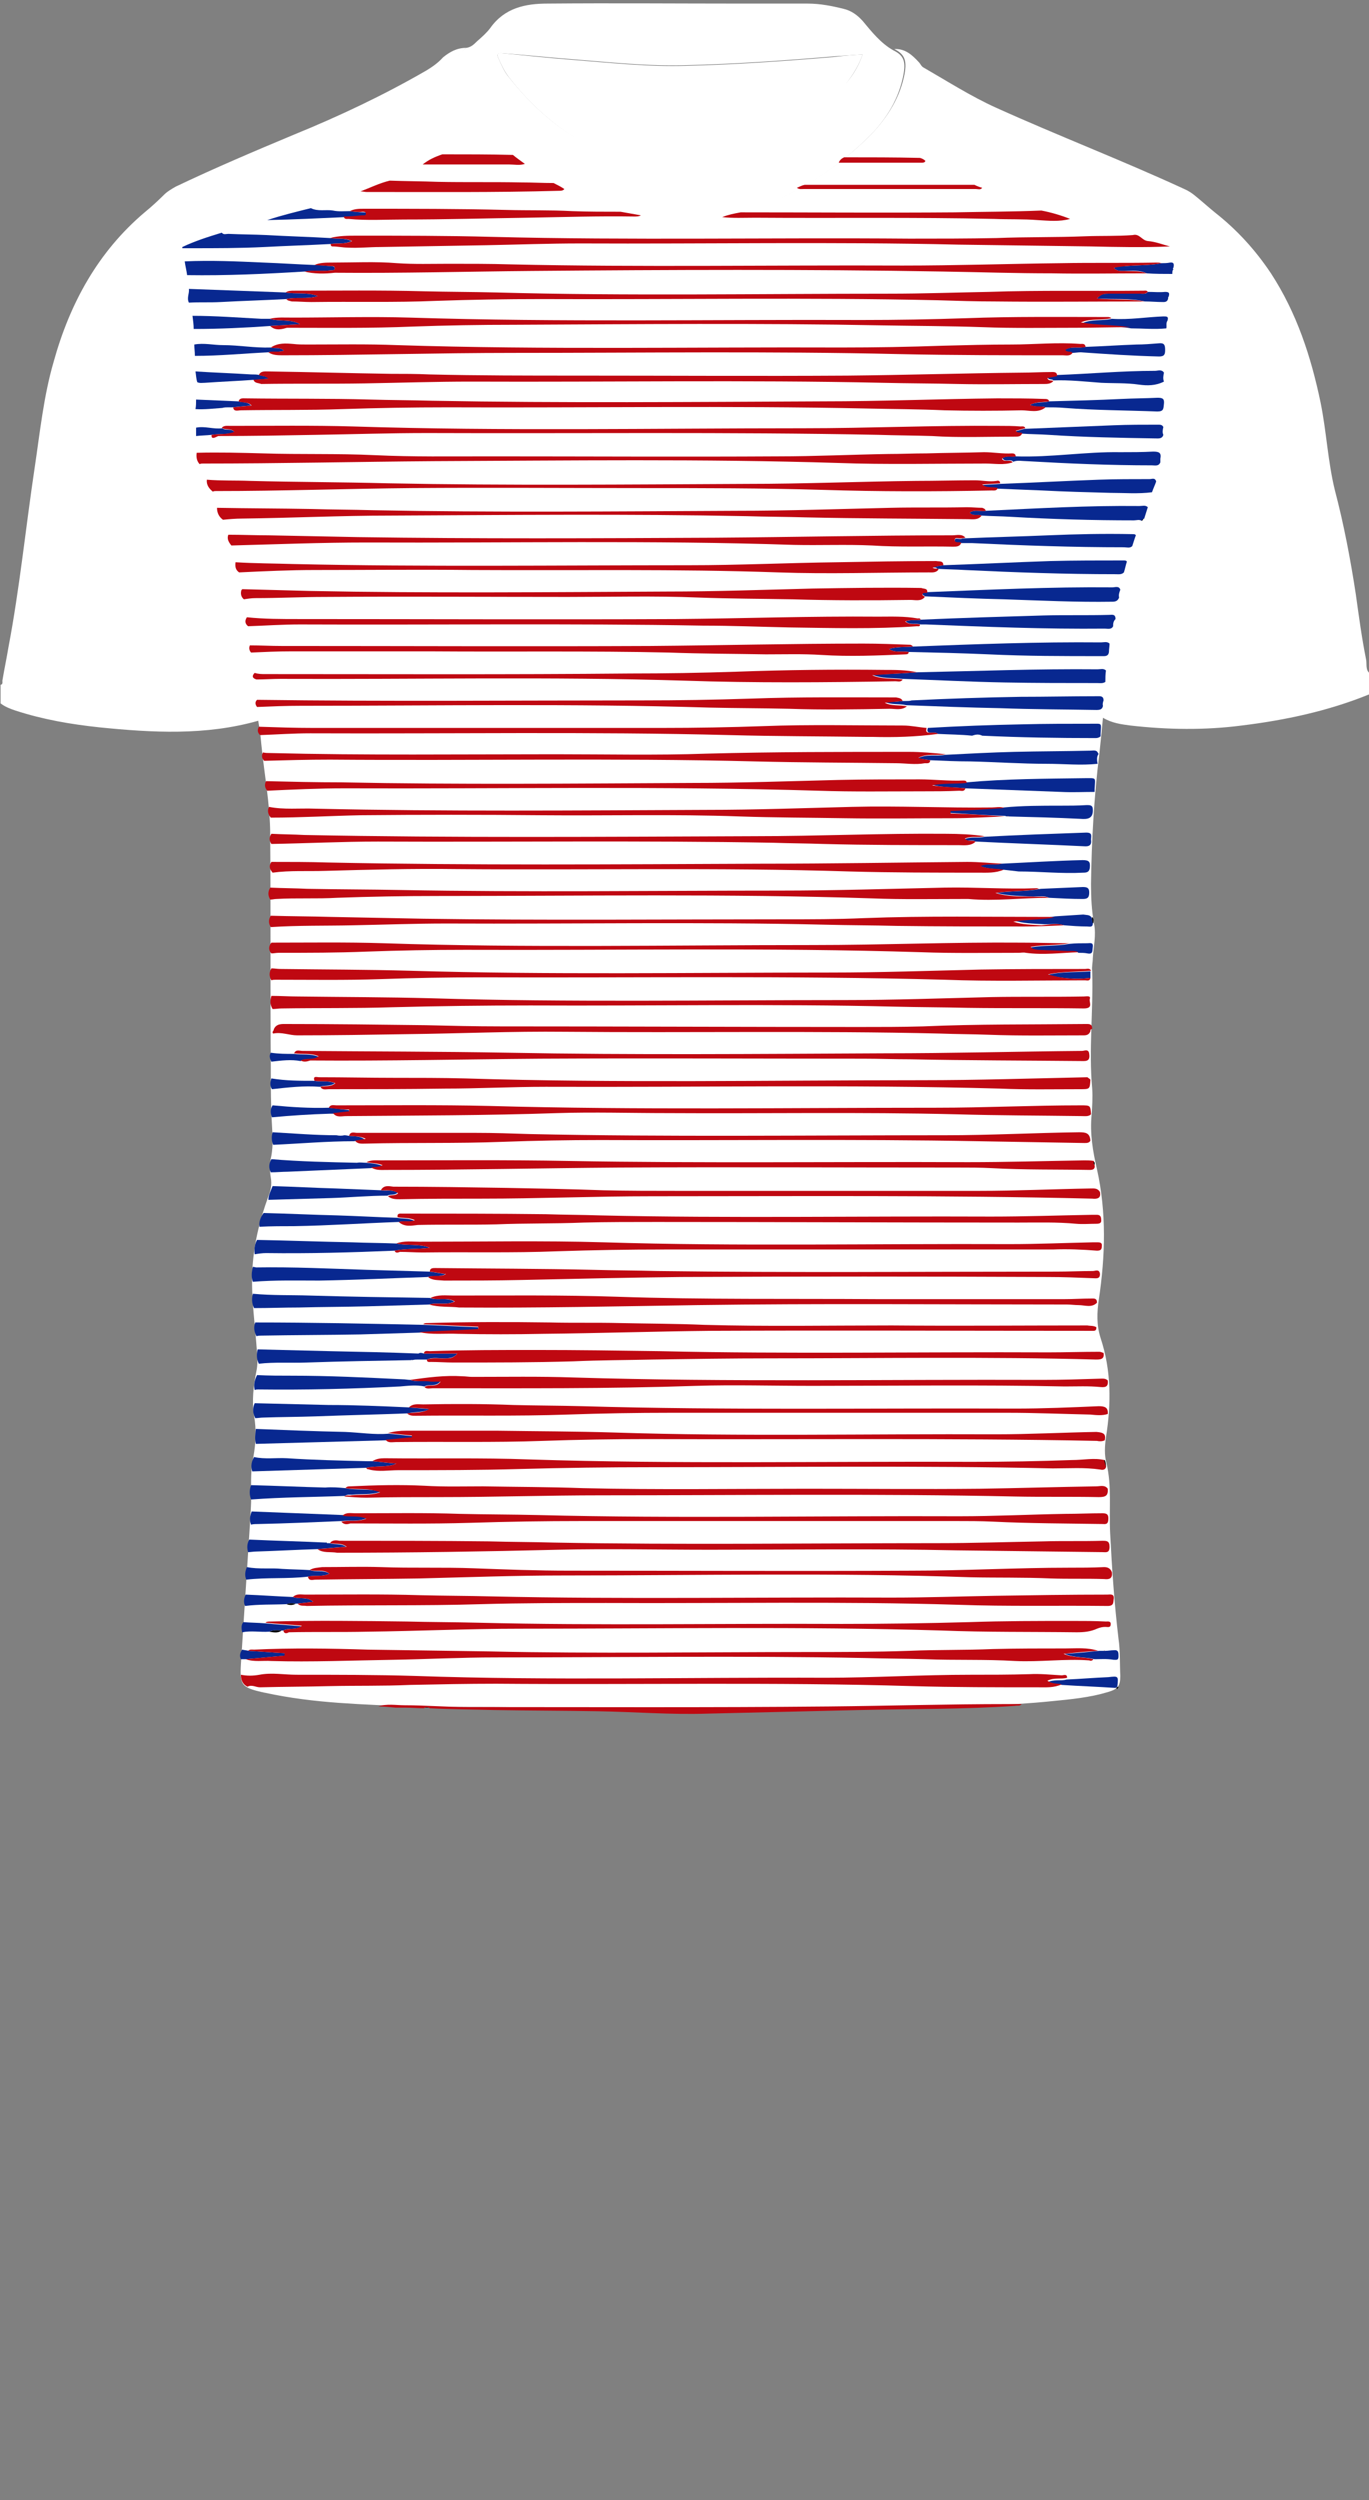<!--?xml version="1.0" encoding="utf-8"?-->
<!-- Generator: Adobe Illustrator 24.2.3, SVG Export Plug-In . SVG Version: 6.00 Build 0)  -->
<svg version="1.1" id="Camada_1" xmlns="http://www.w3.org/2000/svg" xmlns:xlink="http://www.w3.org/1999/xlink" x="0px" y="0px" viewBox="0 0 229 418" style="enable-background:new 0 0 229 418;" xml:space="preserve">
<rect x="0" y="0" width="229" height="418" fill="#808080" stroke="none"/>
<style type="text/css">
	.st0{fill:#FD0202;}
	.st1{fill:#F7F402;}
	.st2{fill:#C52A10;}
	.st3{fill:#203B81;}
</style>
<g onclick="select(this)" class="" id="gola-primaria" fill="#ffffff">
	<path d="M78,8c0.8-0.1,1.3-0.6,1.8-1.1c0.8-0.7,1.6-1.4,2.2-2.2c2.4-3.4,5.9-4.1,9.6-4.1c10.8-0.1,21.7,0,32.5,0
		c3.7,0,7.4,0,11,0c2.1,0,4.1,0.4,6.1,0.9c1.2,0.3,2.2,1,3.1,2c1.5,1.8,3,3.7,5.1,4.9c1.9,0.9,2.2,2,1.6,4.7c-0.9,4-3.1,7.3-6,10.1
		c-3.2,3.1-6.7,5.8-10.6,8c-2.5,1.4-5,2.6-7.6,3.6c-4.9,1.8-10,2.5-15.3,2.1c-6.9-0.5-13.4-2.4-19.3-6.2c-4.7-3-9.1-6.2-12.5-10.7
		c-1.6-2.1-2.7-4.4-3.4-7C75.9,10.5,76.2,9.2,78,8z M144.3,9.1c-1.6,0.1-3.1,0.2-4.5,0.3c-8.3,0.7-16.6,1.3-25,1.5
		c-6.4,0.2-12.8-0.5-19.1-1C91.8,9.6,88,9.2,84.1,8.9C83.3,8.8,83,9,83.4,9.8c0.5,1.1,1,2.3,1.8,3.2c3.9,4.9,8.5,9,14.2,11.7
		c5.4,2.7,11.2,4.2,17.3,3.4c9.8-1.2,17.7-6,24.1-13.4C142.3,13.2,143.5,11.4,144.3,9.1z"></path>
</g>
<g onclick="select(this)" class="" id="estampa-primaria" fill="#ffffff">
	<path d="M229,116.1c-6.9,2.8-14,4.3-21.3,5.2c-6.2,0.8-12.4,0.7-18.6,0c-1.5-0.2-3.1-0.4-4.6-1.3c-0.2,2.1-0.4,4.1-0.6,6
		c-0.9,7.2-1.3,14.5-1.4,21.8c0,2.2,0.1,4.4,0.5,6.6c0.4,2-0.1,3.9-0.2,5.8c0,0.7-0.2,1.4-0.1,2.2c0.2,6.5-0.6,13.1,0,19.6
		c0.1,1.5,0,3-0.1,4.4c-0.3,3.1,0.2,6.1,0.9,9.1c1.6,7.2,1.4,14.5,0.3,21.8c-0.3,2.1-0.4,4.2,0.3,6.4c1.8,5.4,1.8,11,0.9,16.6
		c-0.2,1.5-0.3,2.9,0.1,4.4c0.9,3.8,0.4,7.7,0.6,11.6c0.3,5.9,0.7,11.8,1.4,17.7c0.3,2,0.2,4.1,0.3,6.2c0,1.7-0.4,2.2-2.1,2.7
		c-3,0.9-6.1,1.2-9.2,1.5c-7.7,0.8-15.4,0.9-23.1,1c-11.2,0.2-22.5,0.7-33.7,0.8c-12.5,0.2-24.9-0.8-37.4-0.8
		c-8.4,0-16.8-0.1-25.2-0.7c-4.1-0.3-8.3-0.8-12.4-1.7c-0.2,0-0.3-0.1-0.5-0.1c-3.4-0.8-3.7-1.2-3.5-4.7c0.5-7.7,1-15.5,1.5-23.2
		c0.1-2.1,0.3-4.1,0.2-6.2c0-1.8,0-3.5,0.4-5.3c0.4-2.3,0.5-4.5,0.1-6.8c-0.4-2.5-0.1-5,0.4-7.5c0.2-1,0.2-2,0.1-3
		c-0.3-4.5-1-9.1-0.8-13.6c0.2-4.4,1.2-8.5,2.7-12.6c0.4-1,0.6-2,0.4-3.1c-0.2-1.2-0.2-2.5,0.1-3.7c0.3-1.7,0.2-3.3,0.1-5
		c-0.2-3.3-0.2-6.5-0.2-9.8c-0.1-12.9,0-25.9-0.1-38.8c0-5.1-1-10.2-1.5-15.3c-0.1-1.3-0.3-2.6-0.5-3.8c-8.8,2.5-17.7,2-26.6,1.1
		c-4.7-0.5-9.4-1.3-14-2.8c-0.9-0.3-1.7-0.6-2.5-1.2c0-1,0-2.1,0-3.1c0.4-0.1,0.3-0.4,0.3-0.7c0.3-1.8,0.7-3.7,1-5.5
		c1.9-10,2.9-20.1,4.4-30.1c0.9-6,1.5-12,3.2-17.8c2.7-9.7,7.4-18.3,15.2-24.9c1.1-0.9,2.2-1.9,3.2-2.9c0.6-0.6,1.3-1,2-1.4
		c6.5-3.1,13.1-5.9,19.8-8.7c7.6-3.1,15-6.6,22.1-10.7c1-0.6,2-1.3,2.8-2.2C75.2,8.7,76.4,8,78,8c-1.7,1.3-2.1,2.5-1.5,4.8
		c0.7,2.5,1.8,4.8,3.4,7c3.3,4.5,7.8,7.8,12.5,10.7c5.9,3.7,12.4,5.7,19.3,6.2c5.2,0.4,10.3-0.4,15.3-2.1c2.7-1,5.2-2.2,7.6-3.6
		c3.9-2.2,7.4-4.9,10.6-8c2.8-2.8,5.1-6.1,6-10.1c0.6-2.7,0.2-3.8-1.6-4.7c1.8-0.1,3,1,4.1,2.2c0.3,0.3,0.4,0.7,0.8,0.9
		c4,2.3,7.9,4.8,12.1,6.7c10.4,4.7,21.1,8.8,31.5,13.6c0.7,0.3,1.3,0.7,1.9,1.2c1.1,0.9,2.1,1.8,3.2,2.7c3.7,2.9,6.8,6.3,9.4,10.2
		c4.3,6.6,6.7,13.9,8.3,21.6c1,4.9,1.2,9.8,2.4,14.7c1.5,5.7,2.6,11.5,3.5,17.4c0.5,3.6,1,7.3,1.7,10.8c0.2,0.8-0.2,1.9,0.8,2.5
		C229,113.7,229,114.9,229,116.1z"></path>
	<path d="M144.3,9.1c-0.8,2.3-2.1,4.1-3.5,5.8c-6.4,7.4-14.3,12.2-24.1,13.4c-6.1,0.7-11.8-0.8-17.3-3.4C93.8,22,89.1,18,85.2,13
		c-0.8-1-1.3-2.1-1.8-3.2c-0.4-0.9-0.1-1,0.7-0.9c3.9,0.4,7.7,0.8,11.6,1.1c6.4,0.5,12.7,1.2,19.1,1c8.3-0.2,16.7-0.8,25-1.5
		C141.3,9.3,142.7,9.2,144.3,9.1z"></path>
</g>
<path d="M66.1,285.4c0.6,0,1.1,0,1.7,0C67.2,285.4,66.6,285.4,66.1,285.4z"></path>
<path d="M70.8,285.5c0.3-0.2,0.7-0.2,1,0C71.4,285.5,71.1,285.5,70.8,285.5z"></path>
<path d="M184.8,244.1c0.2,0.4,0.2,0.8,0.2,1.2h-0.1c-0.1-0.4-0.2-0.8-0.3-1.2C184.8,244.1,184.8,244.1,184.8,244.1z"></path>
<path d="M182.7,153.3c0.3,0.3,0.2,0.6,0.2,1l-0.1,0.1C182.7,154.1,182.6,153.7,182.7,153.3L182.7,153.3z"></path>
<path d="M183.1,194.8c-0.2-0.2-0.2-0.4-0.2-0.6C183.2,194.3,183.1,194.5,183.1,194.8z"></path>
<path d="M187.1,282.1c-0.1,0.1-0.2,0.2-0.2,0.3c-0.1-0.1-0.1-0.1-0.2-0.2c0.1-0.1,0.2-0.1,0.3-0.2
	C187,282,187,282,187.1,282.1z"></path>
<path d="M191,87.1c-0.1-0.3,0.1-0.3,0.3-0.4C191.2,86.9,191.1,87,191,87.1z"></path>
<path d="M40.6,98.7L40.6,98.7C40.6,98.8,40.5,98.8,40.6,98.7C40.5,98.7,40.5,98.7,40.6,98.7z"></path>
<path d="M45,272.8c0.7-0.3,1.4-0.3,2.1-0.2C46.5,273.1,45.7,272.9,45,272.8z"></path>
<path d="M47.9,268.2c0.5-0.2,1-0.2,1.6-0.1C49,268.4,48.5,268.4,47.9,268.2z"></path>
<polygon class="st2" points="184.8,276 184.7,276 184.7,275.9 "></polygon>
<polygon class="st2" points="168.5,136.5 168.6,136.4 168.7,136.5 168.6,136.5 "></polygon>
<path d="M54.7,258L54.7,258h-0.2C54.6,257.8,54.6,257.9,54.7,258z"></path>
<polygon class="st2" points="55.1,186.2 55.1,186.2 55.1,186.3 "></polygon>
<path d="M68.8,227.3c0.1,0,0.1,0,0.2,0l-0.1,0.1C68.9,227.4,68.8,227.3,68.8,227.3z"></path>
<path d="M70,227.2L70,227.2C69.9,227.2,69.9,227.2,70,227.2z"></path>
<polygon class="st2" points="70.7,227.2 70.7,227.2 70.7,227.3 "></polygon>
<g onclick="select(this)" class="" id="estampa-secundaria" fill="#082890">
	<path d="M70.8,221.5c3.1,0.1,6.1,0.3,9.2,0.4c0,0.1,0,0.3,0,0.4c-3.3,0.2-6.6,0.3-9.9,0.5c-3.3,0.1-6.5,0.2-9.8,0.3
		c-5.5,0.1-11.1,0.1-16.6,0.2c-0.3,0-0.5,0-0.8,0.1c-0.4-0.8-0.5-1.5-0.2-2.3C52.1,221.1,61.5,221.3,70.8,221.5z"></path>
	<path d="M68.6,230.7c1.1,0.4,2.3,0.1,3.5,0.2c0.5,0,0.9,0,1.6,0c-0.8,1.1-2,0.4-2.7,0.9c-1.4-0.3-2.8-0.1-4.1,0
		c-7.9,0.4-15.8,0.6-23.7,0.5c-0.2,0-0.4,0-0.6,0.1c-0.2-0.9,0-1.7,0.4-2.5c2,0.1,3.9,0.1,5.8,0.1c6.2,0,12.3,0.3,18.5,0.6
		C67.8,230.6,68.2,230.7,68.6,230.7z"></path>
	<path d="M71.8,218.1c-3.4,0.1-6.8,0.2-10.3,0.3c-3.8,0.1-7.7,0.1-11.5,0.2c-2.5,0-5,0.1-7.5,0.1
		c-0.4-0.8-0.4-1.6-0.2-2.4c3.2,0.3,6.4,0.2,9.5,0.3c6.7,0.2,13.4,0.3,20.1,0.4c1.3,0.5,2.7-0.2,4.1,0.6
		C74.6,218.3,73.1,217.7,71.8,218.1z"></path>
	<path d="M70.9,226.3c1.8,0,3.6,0,5.6,0c-0.6,0.7-1.1,0.7-1.7,0.8c-1.1,0.1-2.3-0.3-3.4,0.2c-0.2,0-0.4,0-0.7,0l0,0
		c-0.3,0-0.5,0-0.8,0l0,0c-0.3,0-0.6,0-0.9,0.1c-0.1-0.1-0.1-0.1-0.2,0c-5.8,0.1-11.7,0.2-17.5,0.4c-2.7,0.1-5.4-0.1-8,0.2
		c-0.4-0.8-0.4-1.6-0.2-2.4c4,0.1,8,0.2,12.1,0.3c4.9,0.1,9.9,0.2,14.8,0.4C70.3,226.1,70.6,226.2,70.9,226.3z"></path>
	<path d="M155.6,127.1c-0.7-0.1-1.4-0.2-2.1-0.3c1.5-0.8,3.1-0.3,4.6-0.6c3.9-0.2,7.7-0.4,11.6-0.5
		c4.2-0.1,8.5-0.1,12.7-0.2c0.5,0,1.1-0.2,1.3,0.5h0.1c-0.4,0.5-0.3,1.1-0.2,1.7l0,0c-2.8,0.3-5.6,0-8.5,0c-4.3,0-8.5-0.3-12.8-0.4
		C160.1,127.3,157.8,127.2,155.6,127.1z"></path>
	<path d="M42.3,211.8c0.2,0,0.4,0.1,0.6,0.1c6.1-0.1,12.3,0.2,18.4,0.4c3.5,0.1,7,0.2,10.5,0.3c0.9,0.1,1.8,0.3,2.7,0.4
		c-1,0.6-2,0.2-3,0.5c-6,0.2-12.1,0.5-18.1,0.6c-3.7,0-7.4-0.1-11.1,0.2C42,213.5,42.1,212.6,42.3,211.8z"></path>
	<path d="M68.4,235.3c1.2,0.1,2.3,0.2,3.5,0.3c-1.2,0.6-2.5,0.4-3.7,0.7c-5.1,0.2-10.3,0.3-15.4,0.5
		c-2.9,0.1-5.8,0.1-8.7,0.2c-0.5,0-1,0.1-1.4,0.1c-0.4-0.8-0.5-1.6-0.1-2.5c4.1,0.1,8.3,0.2,12.4,0.3
		C59.4,234.9,63.9,235.1,68.4,235.3z"></path>
	<path d="M43,207.3c5.3,0.1,10.6,0.3,15.9,0.4c2.5,0.1,4.9,0.1,7.4,0.2c1.8,0.4,3.8,0,5.6,0.7c-1.9,0.3-3.9,0.1-5.9,0.5
		c-7.2,0.3-14.3,0.5-21.5,0.4c-0.6,0-1.3,0.1-1.9,0.2C42.5,208.9,42.6,208,43,207.3z"></path>
	<path d="M161.5,131.8c-1.9-0.2-3.8-0.1-5.6-0.6c1.9-0.4,3.9-0.3,5.8-0.4c6.6-0.6,13.1-0.6,19.7-0.7
		c2.1,0,1.8-0.2,1.7,1.8c0,0.2,0,0.3,0,0.5l0,0c-1.9,0-3.7,0.1-5.6,0C172.1,132.2,166.8,132,161.5,131.8z"></path>
	<path d="M65,239.7c1.3,0.1,2.7,0.3,4,0.4c0,0.1,0,0.2,0,0.3c-1.5,0.1-3,0.3-4.4,0.4c-7.3,0.2-14.5,0.4-21.8,0.6
		c-0.2-0.8-0.1-1.6,0-2.5c5,0.2,9.9,0.4,14.9,0.5C60.2,239.5,62.6,239.9,65,239.7z"></path>
	<path d="M66.7,204.3c-5.8,0.2-11.6,0.6-17.5,0.7c-1.9,0-3.8,0-5.8,0.1c-0.1-0.9,0.2-1.6,0.7-2.3
		c4.1,0.1,8.2,0.3,12.3,0.4c3.3,0.1,6.7,0.3,10,0.4c0.9,0.2,1.9,0,2.9,0.5C68.4,204.4,67.5,204.1,66.7,204.3z"></path>
	<path d="M61.3,245.4c-6.4,0.2-12.7,0.4-19.1,0.6c-0.3-0.9-0.1-1.7,0.3-2.4c1.8,0.4,3.7,0.1,5.5,0.2
		c4.5,0.3,9.1,0.4,13.6,0.5c0.2,0,0.5,0,0.7,0c1.3,0.1,2.6,0.3,4,0.4C64.7,245.4,63,245,61.3,245.4z"></path>
	<path d="M168,136.4c-3.1-0.1-6.1-0.3-9.1-0.5c0-0.1,0-0.2,0-0.4c3-0.2,6-0.4,9-0.5c3.1-0.3,6.3-0.3,9.4-0.3
		c1.5,0,3,0,4.5-0.1c0.5,0,1,0,1,0.7l0,0c0.1,1.6-0.9,1.7-2.1,1.6c-4-0.2-8-0.3-12-0.4l-0.1-0.1l-0.1,0.1
		C168.3,136.5,168.2,136.4,168,136.4z"></path>
	<path d="M63.7,199c0.9,0.2,1.8-0.2,2.8,0.4c-0.5,0.5-1.2,0.2-1.7,0.5c-3.1,0-6.3,0.3-9.4,0.4c-3.5,0.1-7,0.2-10.5,0.3
		c0-0.8,0.4-1.5,0.7-2.3c3.5,0.1,7,0.3,10.6,0.4C58.7,198.8,61.2,198.9,63.7,199z"></path>
	<path d="M57.8,248.8c1.8,0.4,3.8,0,5.9,0.6c-1.8,0.6-3.3,0.3-4.8,0.5c-0.4,0-0.8-0.1-1.2,0.2
		c-5.2,0.2-10.4,0.2-15.7,0.6c-0.3-0.8-0.3-1.6,0-2.4c4.1,0.1,8.3,0.3,12.4,0.4C55.6,248.6,56.7,248.7,57.8,248.8z"></path>
	<path d="M42.1,252.7c5.1,0.2,10.2,0.4,15.3,0.6c1.2,0.3,2.5-0.1,4,0.5c-1.6,0.7-3,0.3-4.2,0.5c-4.7,0.2-9.3,0.4-14,0.5
		c-0.4,0-0.8,0-1.2,0.1C41.7,254.2,41.8,253.5,42.1,252.7z"></path>
	<path d="M61.2,194.4c0.8,0.1,1.7,0.1,2.7,0.5c-0.7,0.4-1.3,0.3-1.9,0.4c-4.6,0.2-9.3,0.4-13.9,0.6
		c-0.9,0-1.8,0.1-2.8,0.1c-0.4-0.8-0.3-1.5,0.1-2.2c4.8,0.4,9.6,0.5,14.3,0.6C60.3,194.3,60.7,194.4,61.2,194.4z"></path>
	<path d="M54.7,258c0.1,0,0.3,0,0.4,0c0.9,0.3,1.9,0,2.8,0.6c-1.6,0.1-3.3,0.3-4.9,0.4c-3.4,0.1-6.8,0.3-10.2,0.4
		c-0.4,0-0.9,0.1-1.3,0.1c-0.2-0.7-0.2-1.4,0.2-2.1c4.3,0.2,8.5,0.3,12.8,0.5h0.1L54.7,258z"></path>
	<path d="M58.4,189.9c0.9,0.1,1.8,0,2.6,0.6c-0.6,0.1-1.2,0.2-1.8,0.3c-4.5,0-9,0.4-13.5,0.6c-0.3-0.7-0.3-1.4-0.1-2.1
		c3.6,0.2,7.2,0.5,10.7,0.5c0.4,0.1,0.9,0.1,1.3,0C58,189.8,58.2,189.9,58.4,189.9z"></path>
	<path d="M51.8,262.5c1,0.4,2.2-0.1,3.3,0.6c-1.2,0.6-2.4,0.2-3.6,0.5c-3.4,0.4-6.9,0.1-10.3,0.5
		c-0.3-0.7-0.2-1.4,0.1-2.1c2,0.4,4,0.1,5.9,0.3C48.8,262.4,50.3,262.4,51.8,262.5z"></path>
	<path d="M55,185.2c1.2,0.1,2.3,0.3,3.4,0.4c0,0.1,0,0.2,0,0.3c-0.9,0.1-1.8,0.2-2.7,0.3c-0.2,0-0.4,0-0.6,0l0,0
		c-3.2,0.1-6.4,0.3-9.6,0.6c-0.3-0.7-0.3-1.4,0.1-2C48.8,185.1,51.8,185.3,55,185.2z"></path>
	<path d="M47.9,268.2c-2.3,0.1-4.6,0-6.9,0.3c-0.3-0.6-0.2-1.3,0.1-1.9c2.6,0.1,5.3,0.3,7.9,0.4
		c1.1,0.4,2.4-0.1,3.4,0.8c-0.9,0.1-1.7,0.2-2.6,0.3c-0.1,0-0.2,0-0.3,0C49,268,48.4,268,47.9,268.2z"></path>
	<path d="M52.5,180.7c1.1,0.2,2.3-0.1,3.5,0.4c-0.8,0.6-1.7,0.3-2.5,0.6c-2.7-0.2-5.3,0.1-8,0.4
		c-0.4-0.6-0.3-1.2-0.1-1.8C47.8,180.7,50.2,180.7,52.5,180.7z"></path>
	<path d="M47.4,272.6c-0.1,0-0.2,0-0.3,0c-0.7-0.1-1.4-0.1-2.1,0.2c-1.5,0.1-3-0.2-4.5,0.1c-0.1-0.6-0.2-1.2,0.2-1.7
		c1.2,0.1,2.4,0.1,3.6,0.2c2,0.2,4.1,0.3,6.1,0.5C49.5,272.6,48.3,272.1,47.4,272.6z"></path>
	<path d="M45.3,176c1.3,0.2,2.6,0.2,3.9,0.2c1.3,0.2,2.8-0.1,4.1,0.5c-1,0.7-2.1,0.1-3,0.7c-1.6-0.3-3.2-0.1-4.9,0.1
		C45.1,176.9,45,176.5,45.3,176z"></path>
	<path d="M41.1,277.4c-0.3,0-0.5,0-0.8,0c-0.3-0.6-0.1-1.1,0.2-1.6c0.4,0.1,0.7,0.1,1.1,0.2c2,0.1,4.1,0.3,6.1,0.4
		c0,0.1,0,0.3,0,0.4C45.5,277,43.3,277.2,41.1,277.4z"></path>
	<path d="M153.4,112.4c10.1-0.2,20.1-0.6,30.2-0.5c0.5,0,1-0.2,1.4,0.2c-0.1,0.6-0.1,1.3-0.1,1.9
		c-0.4,0.3-0.9,0.2-1.4,0.2c-5.1,0-10.2,0-15.4-0.1c-5.7-0.1-11.4-0.4-17.1-0.6c-1.7-0.2-3.4,0-5.1-0.7
		C148.4,112.7,150.9,112.6,153.4,112.4z"></path>
	<path d="M185.5,109c-0.1,0.8-0.7,0.7-1.3,0.7c-6.3,0-12.5,0-18.8-0.3c-4.5-0.2-8.9-0.3-13.4-0.4
		c-1.1-0.2-2.3,0.2-3.3-0.5c1.3-0.4,2.7-0.3,4-0.4c10.5-0.4,21-0.8,31.5-0.7c0.4,0,1-0.2,1.4,0.2C185.6,108.1,185.5,108.5,185.5,109
		z"></path>
	<path d="M151,117.2c0.2,0,0.3,0,0.5,0c0.3,0,0.7,0,1-0.1c6.1-0.3,12.1-0.5,18.2-0.6c4.3,0,8.5-0.1,12.8-0.1
		c0.5,0,1.1-0.1,1.1,0.7c-0.1,0.3-0.2,0.6-0.1,0.9c-0.1,0.6-0.5,0.7-1.1,0.7c-5.4-0.1-10.7-0.1-16.1-0.3c-5.2-0.1-10.5-0.3-15.7-0.5
		c-1.2-0.3-2.5,0-3.7-0.6C149,117.4,150,117.3,151,117.2z"></path>
	<path d="M186.2,104.7c-0.3,0.6-0.9,0.4-1.4,0.4c-10,0.1-19.9-0.3-29.9-0.7c-0.3,0-0.6,0-0.9,0
		c-0.8-0.3-1.7,0.2-2.5-0.5c0.9-0.4,1.8-0.1,2.6-0.3c6.8-0.3,13.6-0.5,20.4-0.7c3.7-0.1,7.3,0,11-0.1c0.5,0,1.1-0.2,1.1,0.7
		C186.2,103.9,186.2,104.3,186.2,104.7z"></path>
	<path d="M187.2,99.9c-0.2,0.5-0.5,0.7-1.1,0.7c-6,0.1-12.1-0.2-18.1-0.4c-4.4-0.1-8.9-0.3-13.3-0.5
		c-0.1-0.2-0.5-0.2-0.4-0.5s0.5-0.1,0.8-0.2c10.3-0.4,20.6-0.9,31-0.8c0.4,0,1.1-0.3,1.3,0.4C187.2,99.1,187.1,99.5,187.2,99.9z"></path>
	<path d="M157.8,94.5c6-0.2,11.9-0.5,17.9-0.7c4.1-0.1,8.1-0.1,12.2-0.1c0.3,0,0.5,0,0.6,0.2c-0.2,0.6-0.3,1.2-0.5,1.8
		c-0.4,0.4-0.9,0.3-1.4,0.3c-8.4,0-16.8-0.3-25.2-0.7c-1.5-0.1-3-0.1-4.6-0.2c-0.2-0.4-0.7-0.1-1-0.3
		C156.6,94.7,157.2,94.6,157.8,94.5z"></path>
	<path d="M189.4,91.3c-0.4,0.4-0.9,0.2-1.4,0.2c-8.5,0-16.9-0.3-25.4-0.7c-0.6,0-1.2,0-1.8,0c-0.4-0.2-1.1,0.1-1.1-0.4
		c0-0.6,0.7-0.2,1.1-0.3c0.2-0.1,0.4-0.1,0.7-0.1c4.6-0.2,9.2-0.3,13.8-0.5c4.7-0.2,9.4-0.3,14.1-0.2c0.3,0,0.5,0,0.6,0.2
		C189.8,90,189.6,90.7,189.4,91.3z"></path>
	<path d="M191,87.1c-0.4-0.3-0.9-0.1-1.3-0.1c-6.9,0-13.8-0.2-20.7-0.6c-1.6-0.1-3.2-0.1-4.8-0.2
		c-0.6-0.3-1.5,0.2-2-0.5c0.9-0.6,1.8-0.1,2.7-0.3c8.6-0.4,17.1-0.9,25.7-0.8c0.5,0,1-0.2,1.4,0.2c-0.2,0.6-0.4,1.3-0.6,1.9
		C191.1,86.8,190.9,86.9,191,87.1L191,87.1z"></path>
	<path d="M192.7,82.3c-2.3,0.3-4.7,0.1-7,0.1c-3.8-0.1-7.6-0.2-11.4-0.4c-2.5-0.1-4.9-0.2-7.4-0.3
		c-0.8-0.3-1.8,0.1-2.6-0.6c1-0.1,2-0.1,3-0.2c5.5-0.2,11-0.5,16.5-0.7c2.8-0.1,5.7-0.1,8.5-0.1c0.4,0,0.9-0.3,1.1,0.4
		C193.2,81.1,192.9,81.7,192.7,82.3z"></path>
	<path d="M169.9,76.3c5.9,0.2,11.7-0.8,17.5-0.7c1.8,0,3.7,0,5.5-0.1c1,0,1.4,0.2,1.2,1.2c0,0.2,0,0.4,0,0.6l0,0
		c-0.3,0.7-0.9,0.5-1.4,0.5c-7,0-14-0.3-21-0.7c-0.7,0-1.5-0.2-2.2,0.1c-0.5-0.6-1.4,0.2-1.8-0.6C168.4,76.1,169.2,76.4,169.9,76.3z
		"></path>
	<path d="M194.6,72.7c-0.2,0.7-0.8,0.6-1.3,0.6c-6-0.1-11.9-0.2-17.9-0.6c-1.5-0.1-3-0.1-4.5-0.2
		c-0.3-0.2-0.8,0.1-1.1-0.4c0.6-0.1,1.1-0.3,1.6-0.4c5-0.2,9.9-0.4,14.9-0.6c2.5-0.1,4.9-0.1,7.4-0.1c0.4,0,0.7,0,0.9,0.4
		C194.5,71.8,194.4,72.3,194.6,72.7z"></path>
	<path d="M176.8,62.7c5.5-0.2,10.9-0.7,16.4-0.7c0.5,0,1.1-0.3,1.5,0.3c-0.1,0.5-0.2,1,0,1.5c-1.4,0.7-2.8,0.7-4.2,0.5
		c-2.1-0.3-4.2-0.2-6.3-0.3c-2.7-0.2-5.3-0.5-8-0.4c-0.2-0.3-0.7,0-1-0.5C175.8,62.9,176.3,62.8,176.8,62.7z"></path>
	<path d="M186,53.3c2.9,0.2,5.8-0.3,8.6-0.4c0.6,0,0.9,0,0.7,0.7c-0.3,0.4-0.1,0.9-0.2,1.3c-2,0.2-4,0-5.9,0
		c-2.8-0.5-5.6-0.3-8.3-0.8C182.5,53.3,184.3,53.7,186,53.3z"></path>
	<path d="M195.4,49.9c-0.1,0.5-0.4,0.6-0.8,0.6c-1.1,0-2.1-0.1-3.1-0.1c-2.5-0.6-5.2-0.3-8-0.5c0.7-0.8,1.2-0.8,1.8-0.8
		c1.8,0,3.7,0,5.5,0c0.4,0,0.9,0.1,1.2-0.3c1,0,1.9,0.1,2.9,0c0.8,0,0.7,0.3,0.6,0.8C195.4,49.6,195.4,49.7,195.4,49.9z"></path>
	<path d="M196.1,45.8c-1.4,0-2.9,0-4.3-0.1c-1.2-0.6-2.5-0.4-3.7-0.4c-0.6,0-1.2,0.1-1.8-0.5c0.7-0.3,1.3-0.3,1.9-0.3
		c2-0.2,4.1-0.1,6.1-0.5c0.5,0,0.9,0,1.4-0.1c0.7-0.1,0.7,0.3,0.6,0.8c0,0.1-0.1,0.1-0.1,0.2c0,0,0,0.1,0.1,0.1
		C196.1,45.2,196.1,45.5,196.1,45.8L196.1,45.8z"></path>
	<path d="M55.2,40.8c-3.7,0.2-7.3,0.3-11,0.5c-4.1,0.2-8.1,0.2-12.2,0.2c-0.5,0-1,0-1.5,0c0-0.1,0-0.2,0-0.2
		c2.1-1,4.3-1.7,6.6-2.4c0.3,0.4,0.7,0.2,1.1,0.2c2.2,0.1,4.3,0.1,6.4,0.2c3.5,0.2,7.1,0.3,10.6,0.5c1.1,0.2,2.3-0.1,3.6,0.5
		C57.6,40.9,56.4,40.6,55.2,40.8z"></path>
	<path d="M50.9,45.4c-6.5,0.4-13,0.7-19.6,0.6c-0.1-0.8-0.3-1.5-0.4-2.3c4.4-0.2,8.8,0,13.2,0.2
		c2.8,0.1,5.7,0.3,8.5,0.4c0.9,0,1.8,0.1,2.7,0.2c0.3,0,0.7,0,0.7,0.4c0,0.3-0.4,0.3-0.7,0.3C53.8,45.4,52.3,45.2,50.9,45.4z"></path>
	<path d="M47.9,50c-3.7,0.2-7.3,0.3-11,0.5c-1.8,0.1-3.5,0-5.3,0.1c-0.4-0.8,0.1-1.5,0-2.3c5.4,0.2,10.8,0.4,16.2,0.6
		c1.7,0.3,3.5-0.1,5.4,0.6C51.3,50.1,49.6,49.6,47.9,50z"></path>
	<path d="M32.2,52.8c3.8,0,7.7,0.3,11.5,0.5c0.5,0,1,0,1.4,0c1.7,0.5,3.5,0,5.1,0.9c-1.7,0.1-3.3,0.2-5,0.3
		C41,54.8,36.7,55,32.4,55C32.4,54.3,32.3,53.6,32.2,52.8z"></path>
	<path d="M32.5,57.6c1.6-0.3,3.2,0.1,4.8,0.1c2.7,0,5.3,0.5,8,0.4c0.7,0.2,1.5-0.1,2.2,0.5c-0.9,0.4-1.8,0.1-2.6,0.3
		c-4.1,0.2-8.2,0.6-12.3,0.6C32.6,58.8,32.5,58.2,32.5,57.6z"></path>
	<path d="M32.7,62.1c3.1,0.2,6.2,0.3,9.3,0.5c0.5,0,1,0,1.4,0.1c0.4,0.2,1,0.1,1.6,0.6c-1,0.1-1.8,0.2-2.5,0.2
		c-2.7,0.2-5.4,0.3-8.2,0.5c-0.4,0-0.9,0.1-1.3-0.1C32.8,63.3,32.8,62.7,32.7,62.1z"></path>
	<path d="M32.8,66.8c2.3,0.1,4.7,0.2,7,0.3c0.7,0.2,1.5,0,2.2,0.7c-1.2,0.1-2.1,0.2-3.1,0.3c-0.2,0-0.5,0-0.7,0
		c-0.3,0-0.7,0-1,0.1c-1.5,0.1-3,0.3-4.5,0.2C32.8,67.9,32.8,67.3,32.8,66.8z"></path>
	<path d="M35.4,72.7c-0.9,0.1-1.8,0.1-2.6,0.2c0-0.5,0-0.9,0-1.4c1.5-0.3,2.9,0.3,4.4,0.1c0.6,0.5,1.4-0.1,2.1,0.7
		C37.9,72.7,36.6,72.5,35.4,72.7z"></path>
	<path d="M186.9,282c-0.1,0.1-0.2,0.1-0.3,0.2c-3-0.2-6-0.3-9-0.5c-0.7-0.2-1.6,0-2.5-0.4c1.2-0.6,2.3-0.2,3.3-0.5
		c2.3-0.1,4.6-0.3,7-0.4C187.1,280.2,187.1,280.2,186.9,282z"></path>
	<path d="M183.1,277.4c-1.6-0.4-3.4-0.2-5-0.9c1.9-0.1,3.8-0.3,5.8-0.5c0.3,0,0.6,0,0.9,0h0.1c0.5,0,0.9-0.1,1.4-0.1
		c0.8-0.1,0.8,0.4,0.8,1c0,0.7-0.3,0.6-0.8,0.6C185.1,277.3,184.1,277.4,183.1,277.4z"></path>
	<path d="M163.2,140.7c-0.6-0.4-1.3,0.1-1.8-0.4c1.1-0.5,2.2-0.1,3.3-0.4c5.6-0.3,11.3-0.5,17-0.7
		c1.1,0,0.8,0.6,0.8,1.2c0.1,0.7-0.1,1.1-0.9,1.1C175.4,141.2,169.3,141,163.2,140.7z"></path>
	<path d="M167.8,145.4c-1.3-0.1-2.5-0.1-3.9-0.6c1.2-0.6,2.5-0.1,3.6-0.4c4.5-0.2,9.1-0.5,13.6-0.6
		c1.1,0,1.3,0.3,1.2,1.3c-0.1,0.7-0.5,0.8-1.1,0.8c-3.6,0.2-7.2-0.2-10.8-0.2C169.6,145.6,168.7,145.5,167.8,145.4z"></path>
	<path d="M175.5,150.1c-0.8-0.4-1.7-0.2-2.6-0.2c-2.1-0.1-4.1-0.1-6.2-0.6c2.4-0.4,4.9-0.2,7.4-0.7
		c2.4-0.1,4.7-0.2,7-0.3c0.7,0,1.1,0.1,1.1,0.9c0,0.9-0.3,1.1-1.1,1.1C179.3,150.3,177.4,150.2,175.5,150.1z"></path>
	<path d="M182.6,153.4c0.1,0.3,0.1,0.7,0.2,1c0,0.7-0.6,0.5-0.9,0.5c-1.3,0-2.6-0.1-3.9-0.2c-1.2-0.4-2.4-0.1-3.7-0.2
		c-1.6-0.1-3.1-0.1-4.7-0.6c2.3-0.4,4.6-0.3,6.9-0.7c1.6-0.1,3.1-0.2,4.7-0.3C181.7,153,182.3,152.9,182.6,153.4z"></path>
	<path d="M180.4,159.3c-0.5-0.4-1.2-0.2-1.8-0.2c-1.7-0.1-3.4-0.2-5-0.2c-0.4,0-0.8,0-1.2-0.5c2.2-0.4,4.4-0.2,6.5-0.6
		c1-0.1,2-0.1,3-0.1c0.4,0,1-0.2,0.9,0.6c-0.1,0.6,0.1,1.3-0.9,1.1C181.4,159.3,180.9,159.3,180.4,159.3z"></path>
	<path d="M182.4,163.5c-2.4,0.3-4.8,0.1-7.2-0.5c2.4-0.6,4.8-0.4,7.2-0.6C182.4,162.7,182.4,163.1,182.4,163.5z"></path>
	<path d="M156.9,122.7c-0.4-0.3-0.8-0.2-1.2-0.2c-0.7,0-0.6-0.4-0.5-0.8c5.2-0.3,10.5-0.5,15.8-0.6
		c3.9-0.1,7.7-0.1,11.6-0.1c1.8,0,1.6-0.2,1.5,1.6c0,0.2,0,0.3,0,0.5c-0.2,0.2-0.5,0.3-0.8,0.3c-6.3,0-12.7-0.1-19-0.4
		c-0.6-0.3-1.1-0.2-1.7,0C160.7,122.8,158.8,122.8,156.9,122.7z"></path>
	<path d="M58.5,35.3c0.8,0.1,1.5,0.2,2.3,0.2c0.2,0,0.6,0,0.6,0.3c0,0.4-0.4,0.3-0.6,0.3c-1,0.1-2.1,0.1-3.1,0.2
		c-4.3,0.2-8.6,0.4-13,0.5c2.4-0.8,4.9-1.4,7.3-2c1.2,0.6,2.5,0.2,3.7,0.4C56.6,35.4,57.6,35.3,58.5,35.3z"></path>
	<path d="M174.9,68.1c-0.8-0.3-1.6,0.1-2.6-0.4c1.1-0.6,2.2-0.3,3.2-0.6c4-0.1,8.1-0.2,12.1-0.4c2-0.1,4-0.1,6-0.2
		c0.8,0,1.2,0.1,1.1,1c-0.1,0.8,0,1.3-1.1,1.3c-5.2-0.2-10.4-0.2-15.5-0.6C177,68.1,176,68.1,174.9,68.1z"></path>
	<path d="M179.3,59c-0.3-0.3-0.9,0-1.2-0.5c1.1-0.7,2.3-0.2,3.4-0.5c2.9-0.1,5.7-0.3,8.6-0.4c1.2,0,2.5-0.1,3.7-0.2
		c0.9-0.1,1.1,0.2,1.1,1.1c0,0.7-0.1,1.1-1,1.1c-4.4-0.1-8.8-0.4-13.1-0.7C180.3,58.9,179.8,59,179.3,59z"></path>
</g>
<g onclick="select(this)" class="" id="estampa-terciaria" fill="#bf0811">
	<path d="M35.4,72.7c1.2-0.2,2.5,0,3.8-0.5c-0.6-0.7-1.5-0.2-2.1-0.7c0.4-0.4,0.9-0.3,1.4-0.3c6.9,0,13.8-0.1,20.6,0.1
		c25.1,0.8,50.2,0.3,75.3,0.3c10.9,0,21.8-0.5,32.7-0.4c1.2,0,2.4,0,3.6,0.1c0.3,0,0.7-0.1,0.8,0.3c-0.5,0.1-1.1,0.3-1.6,0.4
		c0.3,0.5,0.8,0.2,1.1,0.4c-0.2,0.6-0.7,0.6-1.1,0.6c-4.7,0-9.4,0.2-14-0.1c-3-0.1-6-0.1-9-0.2c-25.2-0.5-50.3-0.2-75.4-0.3
		c-6.2,0-12.3,0.2-18.5,0.3c-5.5,0.1-11,0.2-16.5,0.2C35.9,73.2,35.3,73.5,35.4,72.7z"></path>
	<path d="M182.4,172.4c-0.2,0.5-0.5,0.7-1.1,0.7c-5.3,0-10.6,0.1-15.9-0.1c-2.7-0.1-5.4-0.1-8.1-0.2
		c-20.9-0.5-41.9-0.1-62.8-0.3c-8.8-0.1-17.7,0.3-26.5,0.4c-6.1,0.1-12.2,0.2-18.3,0.2c-1.3,0-2.6-0.6-4-0.3
		c-0.3-0.3,0.1-0.4,0.1-0.7c0.4-1,1.4-0.9,2.1-0.9c7.8,0,15.5,0.1,23.3,0.2c4.2,0.1,8.3,0.2,12.5,0.2c20,0,40.1,0.1,60.1,0.1
		c3.5,0,7,0,10.6-0.1c9-0.4,18.1-0.3,27.1-0.4c0.6,0,1.2-0.1,1.2,0.8C182.4,172.1,182.4,172.2,182.4,172.4z"></path>
	<path d="M182.4,180.5c-0.1,1.6-0.1,1.6-1.7,1.6c-4.5,0-9,0.1-13.4-0.1c-25.3-0.7-50.7-0.2-76-0.3
		c-5.6,0-11.3,0.3-16.9,0.3c-6.5,0.1-13,0.1-19.4,0.1c-0.5,0-1.1,0.2-1.4-0.4c0.8-0.2,1.7,0.1,2.5-0.6c-1.2-0.5-2.4-0.2-3.5-0.4
		c-0.3-0.9,0.4-0.6,0.8-0.6c4.2,0,8.4,0.1,12.6,0.1c3.9,0,7.8,0,11.8,0.1c25.5,0.8,50.9,0.3,76.4,0.3c9.2,0,18.4-0.3,27.7-0.5
		C182,180.2,182.2,180.3,182.4,180.5L182.4,180.5z"></path>
	<path d="M177.6,281.6c-1.3,0.6-2.6,0.5-3.9,0.5c-7,0-14.1,0-21.1-0.2c-23.2-0.7-46.4-0.2-69.6-0.4
		c-4.8,0-9.6,0.1-14.4,0.2c-4.5,0.2-8.9,0.1-13.4,0.2c-3.9,0.1-7.8,0.1-11.7,0.2c-0.7,0-1.4-0.5-2.1-0.1c-0.8-0.4-1.1-1.1-1.1-2
		c1,0.2,2,0.2,3.1,0c2.1-0.4,4.1,0,6.2,0c6.6,0,13.3,0,19.9,0.2c22.9,0.8,45.7,0.2,68.6,0.3c8.1,0,16.1-0.5,24.2-0.5
		c3.3,0,6.6,0,9.9-0.1c1.8-0.1,3.6,0.1,5.4,0.2c0.3,0,0.9-0.3,0.9,0.4c-1,0.3-2.1-0.1-3.3,0.5C176.1,281.6,176.9,281.4,177.6,281.6z
		"></path>
	<path d="M55,185.2c0.3-0.6,0.8-0.4,1.3-0.4c8.5,0,17-0.1,25.5,0.1c25,0.7,49.9,0.3,74.9,0.3c8,0,16-0.4,24.1-0.4
		c1.6,0,1.6,0,1.7,1.5l0,0c-0.4,0.4-1,0.3-1.5,0.3c-7-0.1-14-0.1-21-0.3c-16.1-0.4-32.2-0.1-48.3-0.2c-6.2,0-12.3-0.2-18.5,0
		c-11.8,0.4-23.6,0.4-35.3,0.5c-0.8,0-1.6,0.3-2.2-0.5c0.9-0.1,1.8-0.2,2.7-0.3c0-0.1,0-0.2,0-0.3C57.3,185.5,56.1,185.4,55,185.2z"></path>
	<path d="M45.4,166.5c1.5,0,3,0.1,4.4,0.1c7.5,0.1,14.9,0.1,22.4,0.3c23.1,0.7,46.1,0.3,69.2,0.3
		c8.1,0,16.3-0.3,24.4-0.5c5.1-0.1,10.3,0,15.5-0.1c0.4,0,1.2-0.2,1,0.4c-0.2,0.5,0.7,1.6-1,1.6c-6.5-0.1-13,0-19.4-0.1
		c-4.1-0.1-8.1-0.1-12.2-0.2c-20.3-0.5-40.7-0.1-61-0.2c-7.7,0-15.4,0.1-23.1,0.3c-6.2,0.2-12.3,0.1-18.5,0.2c-0.5,0-1,0.1-1.5,0.1
		C45.1,167.9,45.2,167.2,45.4,166.5z"></path>
	<path d="M57.8,248.8c0.2-0.3,0.5-0.3,0.8-0.3c4.2-0.2,8.3-0.3,12.4-0.1c3.3,0.2,6.6,0.1,9.8,0.1
		c5.6,0.1,11.1,0.1,16.7,0.3c12.5,0.3,25,0.1,37.5,0.1c9.6,0,19.3,0.1,28.9,0c6.5-0.1,13-0.3,19.5-0.4c0.6,0,1.4-0.3,1.9,0.4l0,0
		c0.1,1.2-0.4,1.4-1.5,1.4c-4.7-0.1-9.4,0-14-0.1c-23.1-0.5-46.1-0.2-69.2-0.2c-9,0-18,0.3-27.1,0.3c-4.1,0-8.2,0-12.2,0.1
		c-1.2,0-2.5-0.1-3.7-0.2c0.3-0.3,0.8-0.1,1.2-0.2c1.5-0.2,3,0.1,4.8-0.5C61.6,248.7,59.7,249.1,57.8,248.8z"></path>
	<path d="M58.4,189.9c0.2-0.8,0.9-0.5,1.3-0.5c6.6,0,13.3,0,19.9,0c3,0,6,0.1,9,0.2c23.2,0.5,46.4,0.2,69.6,0.2
		c7.4,0,14.8-0.4,22.3-0.5c1.1,0,1.8,0.1,1.9,1.4l0,0c-0.2,0.4-0.6,0.4-1,0.4c-5.9-0.1-11.8-0.2-17.7-0.3
		c-21.1-0.4-42.1-0.1-63.2-0.2c-5.5,0-10.9,0.1-16.4,0.3c-7.7,0.3-15.3,0.1-23,0.3c-0.6,0-1.3,0.1-1.7-0.5c0.6-0.1,1.2-0.2,1.8-0.3
		C60.2,189.9,59.3,190,58.4,189.9z"></path>
	<path d="M51.8,262.5c0.6-0.4,1.4-0.4,2.1-0.5c3.3,0,6.6-0.1,9.8,0c5.2,0.2,10.4,0,15.6,0.2c5.3,0.2,10.6,0.4,15.9,0.4
		c19.1,0,38.2,0.1,57.3,0c8.8,0,17.6-0.5,26.3-0.5c1.9,0,3.9,0,5.9-0.1c0.7,0,1.1,0.3,1.3,0.9l0,0c0.1,1-0.4,1.2-1.3,1.1
		c-3-0.1-5.9,0-8.9-0.1c-4.5-0.2-9-0.1-13.5-0.2c-22.7-0.8-45.4-0.3-68.1-0.3c-8,0-16,0.3-24.1,0.5c-5.8,0.1-11.5,0.1-17.3,0.2
		c-0.5,0-1.1,0.3-1.3-0.5c1.1-0.3,2.4,0.1,3.6-0.5C54.1,262.3,52.9,262.8,51.8,262.5z"></path>
	<path d="M45,134.9c2.5,0.5,5.1,0.2,7.7,0.3c21.9,0.5,43.7,0.3,65.6,0.2c8.1,0,16.1-0.3,24.2-0.5
		c7.8-0.2,15.6,0.2,23.4,0.1c0.7,0,1.4-0.2,2.1,0.1c-3,0.2-6,0.4-9,0.5c0,0.1,0,0.2,0,0.4c3.1,0.1,6.1,0.3,9.1,0.5
		c-2.9,0.1-5.8,0.3-8.7,0.3c-6,0-12.1,0.1-18.1,0c-5.9-0.1-11.7-0.1-17.6-0.3c-11-0.4-22.1-0.1-33.1-0.2c-10.1-0.1-20.2-0.1-30.3,0
		c-5,0.1-10,0.4-15,0.4C44.8,136.1,44.7,135.5,45,134.9z"></path>
	<path d="M182.4,163.5c-0.1,0.6-0.6,0.4-0.9,0.4c-7.8,0-15.7,0.2-23.5-0.1c-25.9-0.7-51.8-0.3-77.7-0.4
		c-5.6,0-11.1,0.1-16.7,0.3c-5.8,0.2-11.7,0.1-17.5,0.1c-0.2,0-0.5,0-0.7,0.1c-0.4-0.7-0.4-1.3,0-2c0.5,0,1,0.1,1.5,0.1
		c7.2,0.1,14.5,0.1,21.7,0.3c23.4,0.7,46.8,0.3,70.2,0.3c8.4,0,16.8-0.3,25.2-0.5c5.8-0.1,11.7-0.1,17.5-0.1c0.3,0,0.8-0.2,1,0.3
		c-2.4,0.2-4.8,0.1-7.2,0.6C177.5,163.6,179.9,163.8,182.4,163.5z"></path>
	<path d="M63.7,199c0.5-0.9,1.3-0.7,2.1-0.6c6.3,0,12.6,0.1,18.8,0.2c5.4,0.1,10.8,0.2,16.3,0.4
		c4.2,0.1,8.3,0.1,12.5,0.1c16.8,0,33.6,0,50.4,0c6.2,0,12.4-0.3,18.6-0.4c0.6,0,1.2-0.1,1.6,0.6l0,0c0.2,1-0.4,1.2-1.3,1.1
		c-24.6-0.6-49.1-0.4-73.7-0.4c-9.5,0-18.9,0.4-28.4,0.4c-4.6,0-9.1,0-13.7,0.1c-0.7,0-1.4,0-2-0.5c0.5-0.3,1.2,0,1.7-0.5
		C65.6,198.8,64.6,199.1,63.7,199z"></path>
	<path d="M161.5,131.8c-0.2,0.6-0.7,0.4-1,0.4c-2.1,0.1-4.1,0.1-6.2,0.1c-5.8,0-11.6,0.1-17.4-0.1
		c-26.4-0.8-52.8-0.3-79.3-0.4c-4.3,0-8.6,0.2-12.9,0.4c-0.4-0.5-0.5-1-0.2-1.6c4.2,0.1,8.4,0.2,12.6,0.2
		c19.6,0.4,39.1,0.2,58.7,0.1c8.1,0,16.3-0.3,24.4-0.5c4.5-0.1,9-0.1,13.6-0.1c2.4,0,4.9,0.3,7.3,0.2c0.3,0,0.6,0,0.6,0.4
		c-1.9,0.2-3.9,0-5.8,0.4C157.7,131.6,159.6,131.6,161.5,131.8z"></path>
	<path d="M68.6,230.7c2.9-0.4,5.8-0.8,8.8-0.6c0.5,0,1,0.1,1.6,0.1c5.6,0,11.3-0.1,16.9,0.1c26.2,0.8,52.4,0.3,78.6,0.4
		c3.1,0,6.3-0.1,9.4-0.2c0.5,0,1-0.1,1.4,0.3l0,0c0.1,0.9-0.2,1.2-1.2,1.1c-2-0.2-4-0.1-6-0.1c-14.1-0.3-28.2-0.1-42.3-0.1
		c-6.5,0-13-0.2-19.4,0c-14.7,0.5-29.3,0.4-44,0.4c-0.4,0-1,0.2-1.4-0.2c0.8-0.6,1.9,0.2,2.7-0.9c-0.6,0-1.1,0-1.6,0
		C71,230.8,69.8,231.1,68.6,230.7z"></path>
	<path d="M184.6,226.2c0.2,1.1-0.6,1.1-1.3,1.1c-18.1-0.5-36.3-0.2-54.4-0.2c-6.6,0-13.1,0.1-19.7,0.2
		c-4.4,0.1-8.9,0.1-13.3,0.3c-6.7,0.2-13.3,0.2-20,0.2c-1.3,0-2.6-0.1-3.8-0.1c-0.3,0-0.7,0.1-0.7-0.4c1.1-0.4,2.3-0.1,3.4-0.2
		c0.6,0,1.1-0.1,1.7-0.8c-2,0-3.8,0-5.6,0c0.1-0.6,0.6-0.4,1-0.4c5.9-0.2,11.8-0.2,17.7-0.2c6.9,0,13.9,0.1,20.8,0.2
		c21.7,0.5,43.3,0.1,65,0.2c2.8,0,5.7-0.1,8.5-0.1C184.1,226,184.3,226.1,184.6,226.2L184.6,226.2z"></path>
	<path d="M183.1,194.8c0.1,0.6-0.2,0.8-0.8,0.8c-5.5-0.1-10.9,0-16.4-0.3c-1.9-0.1-3.8-0.1-5.8-0.1
		c-18.9,0-37.8-0.1-56.6,0c-12.9,0.1-25.9,0.4-38.8,0.4c-0.9,0-1.8,0.1-2.6-0.4c0.6-0.2,1.2,0,1.9-0.4c-1-0.4-1.9-0.3-2.7-0.5
		c0.8-0.4,1.6-0.3,2.4-0.3c10.5,0,21-0.1,31.5,0.1c22.2,0.4,44.4,0.1,66.7,0.2c6.5,0,13-0.2,19.5-0.3c0.5,0,1,0,1.6,0.1l0,0
		C182.9,194.4,182.9,194.6,183.1,194.8L183.1,194.8z"></path>
	<path d="M45.4,157.6c6.3,0,12.5-0.1,18.8,0.1c23.9,0.8,47.8,0.3,71.7,0.3c11.7,0,23.3-0.5,35-0.4c2.7,0,5.4,0.1,8,0.1
		c-2.1,0.4-4.3,0.2-6.5,0.6c0.4,0.5,0.8,0.4,1.2,0.5c1.7,0.1,3.4,0.1,5,0.2c0.6,0,1.2-0.1,1.8,0.2c-2.9,0.1-5.9,0.5-8.8,0.1
		c-0.4-0.1-0.8,0-1.2,0c-5.4,0-10.9,0.1-16.3-0.1c-25.4-0.8-50.8-0.3-76.3-0.4c-5.5,0-11,0.1-16.5,0.3c-4.9,0.2-9.8,0.2-14.7,0.2
		c-0.4,0-0.8,0.1-1.2,0.1C44.9,158.9,44.9,158.2,45.4,157.6z"></path>
	<path d="M178,154.7c-2.2,0.1-4.5,0.2-6.7,0.2c-7.1,0-14.2,0-21.3-0.1c-3.9-0.1-7.9-0.1-11.9-0.2
		c-21.1-0.5-42.3-0.1-63.4-0.2c-5.2,0-10.5,0.2-15.7,0.3c-4.5,0.1-9.1,0-13.7,0.3c-0.4-0.6-0.4-1.3,0-1.9c3.4,0.1,6.8,0.1,10.2,0.2
		c5.1,0.1,10.2,0.2,15.3,0.3c20.1,0.3,40.2,0.1,60.3,0.1c4.5,0,8.9,0,13.4-0.2c10.4-0.4,20.8-0.2,31.2-0.2c0.2,0,0.5,0.1,0.7,0.1
		c-2.3,0.4-4.6,0.3-6.9,0.7c1.5,0.5,3.1,0.5,4.7,0.6C175.5,154.6,176.8,154.3,178,154.7z"></path>
	<path d="M175.5,150.1c-4.5,0-9,0.6-13.5,0.2c-0.4,0-0.8,0-1.2,0c-5,0-9.9,0.1-14.9-0.1c-24.2-0.8-48.4-0.4-72.7-0.4
		c-5.6,0-11.2,0.1-16.8,0.3c-3.4,0.2-6.8,0-10.2,0.2c-0.3,0-0.6,0.1-1,0.1c-0.4-0.7-0.4-1.3,0-2c2.1,0.1,4.2,0.1,6.2,0.2
		c5.2,0.1,10.4,0.1,15.6,0.2c21.2,0.4,42.3,0.1,63.4,0.1c9.2,0,18.4-0.3,27.6-0.5c5.2-0.1,10.3,0.3,15.4,0.1c0.1,0,0.3,0.1,0.5,0.1
		c-2.4,0.5-4.9,0.3-7.4,0.7c2,0.6,4.1,0.6,6.2,0.6C173.8,150,174.7,149.8,175.5,150.1z"></path>
	<path d="M156.9,122.7c-3.7,0.5-7.3,0.6-11,0.5c-0.4,0-0.7,0-1.1,0c-7.6-0.1-15.1-0.1-22.7-0.3
		c-23.4-0.6-46.8-0.2-70.2-0.3c-2.8,0-5.6,0.2-8.4,0.3c-0.4-0.4-0.5-0.8-0.2-1.4c3,0.1,6,0.2,9,0.2c19.5,0,39,0,58.5,0
		c5.6,0,11.3-0.1,16.9-0.3c7.8-0.3,15.6-0.1,23.4-0.1c1.3,0,2.6,0.3,3.9,0.4c-0.1,0.4-0.2,0.8,0.5,0.8
		C156.1,122.5,156.6,122.4,156.9,122.7z"></path>
	<path d="M155.6,127.1c0,0.6-0.5,0.5-0.9,0.5c-1.6,0.3-3.2,0-4.8,0c-7.9-0.1-15.7-0.1-23.6-0.3
		c-23.7-0.6-47.4-0.1-71.1-0.3c-3.7,0-7.3,0.1-11,0.2c-0.4-0.4-0.5-0.9-0.2-1.4c0.4,0.1,0.8,0.1,1.2,0.1c15.9,0.4,31.8,0.2,47.7,0.2
		c8.4,0,16.9,0.2,25.3-0.1c11.3-0.3,22.6-0.3,33.9-0.3c2,0,4.1,0.2,6.1,0.4c-1.5,0.3-3.1-0.2-4.6,0.6
		C154.2,126.9,154.9,127,155.6,127.1z"></path>
	<path d="M184.8,240.8c-0.4,0.2-0.9,0.2-1.3,0.1c-25.1-0.5-50.1-0.2-75.2-0.3c-5.8,0-11.7,0.1-17.5,0.3
		c-8.2,0.3-16.4,0.1-24.6,0.2c-0.6,0-1.3,0.2-1.7-0.4c1.5-0.1,3-0.3,4.4-0.4c0-0.1,0-0.2,0-0.3c-1.3-0.1-2.7-0.3-4-0.4
		c1-0.3,2-0.4,3-0.4c5.1,0,10.2,0,15.4,0c6.5,0.1,12.9,0.1,19.4,0.3c21.3,0.7,42.6,0.2,63.9,0.3c5.6,0,11.2-0.3,16.8-0.4
		C184.7,239.5,185,239.8,184.8,240.8C184.8,240.9,184.8,240.8,184.8,240.8z"></path>
	<path d="M68.4,235.3c0.7-0.7,1.6-0.5,2.4-0.5c5-0.1,10.1-0.1,15.1,0.1c3.8,0.1,7.7,0.1,11.5,0.2
		c24.1,0.7,48.3,0.3,72.4,0.4c4.7,0,9.3-0.2,14-0.4c1,0,1.6,0.2,1.5,1.3l0,0c-0.9,0.3-1.9,0.2-2.9,0.1c-4.6-0.1-9.3-0.3-13.9-0.3
		c-18.7,0-37.5,0-56.2,0c-5.8,0-11.6,0.1-17.4,0.3c-8.5,0.3-16.9,0.1-25.4,0.2c-0.5,0-1,0-1.4-0.4c1.2-0.2,2.5,0,3.7-0.7
		C70.7,235.4,69.5,235.4,68.4,235.3z"></path>
	<path d="M163.2,140.7c-0.8,0.8-2,0.6-2.9,0.6c-7.6,0-15.1,0-22.6-0.2c-2.8-0.1-5.5-0.1-8.3-0.2
		c-22.1-0.4-44.1-0.1-66.2-0.2c-5.9,0-11.9,0.3-17.8,0.4c-0.4-0.6-0.4-1.1,0-1.7c1.8,0.1,3.7,0.1,5.5,0.2
		c25.1,0.5,50.2,0.3,75.3,0.2c10.7,0,21.4-0.5,32.1-0.4c2.1,0,4.3,0.1,6.4,0.4c-1.1,0.3-2.2-0.1-3.3,0.4
		C161.9,140.8,162.6,140.4,163.2,140.7z"></path>
	<path d="M45.4,144.1c3.1,0,6.2,0,9.4,0.1c24.2,0.5,48.5,0.3,72.7,0.2c11.4,0,22.9-0.2,34.3-0.3c1.9,0,3.9,0.2,5.8,0.3
		c-1.1,0.3-2.4-0.1-3.6,0.4c1.3,0.5,2.6,0.4,3.9,0.6c-1.4,0.6-2.8,0.5-4.2,0.5c-7.2,0-14.4,0-21.6-0.2c-21.9-0.7-43.9-0.2-65.8-0.4
		c-7.3-0.1-14.6,0.1-21.9,0.3c-3,0.1-5.9-0.1-8.8,0.3C45,145.2,45,144.7,45.4,144.1z"></path>
	<path d="M183.4,221.9c0,0.4-0.1,0.6-0.5,0.6c-0.3,0-0.6,0-1,0c-21,0-42.1-0.1-63.1,0c-9.3,0.1-18.6,0.4-27.9,0.5
		c-4.8,0.1-9.5,0.1-14.3,0c-2.2-0.1-4.4,0.2-6.5-0.3c3.3-0.2,6.6-0.3,9.9-0.5c0-0.1,0-0.3,0-0.4c-3.1-0.1-6.1-0.3-9.2-0.4
		c0.2-0.2,0.4-0.2,0.7-0.2c6.8-0.2,13.7-0.2,20.5-0.1c3.9,0.1,7.8,0,11.7,0.1c4.7,0.1,9.4,0.1,14.1,0.3c10.5,0.3,20.9,0.1,31.4,0.1
		c10.9,0.1,21.8,0,32.7,0C182.4,221.7,182.9,221.6,183.4,221.9L183.4,221.9z"></path>
	<path d="M63.3,285.3c1.4-0.5,2.9-0.2,4.4-0.2c3.5,0,7,0.3,10.5,0.3c20.2,0,40.4,0.1,60.5-0.1c10-0.1,19.9-0.4,29.9-0.4
		c0.8,0,1.5,0,2.3,0c-0.3,0.4-0.7,0.2-1.1,0.3c-8.7,0.6-17.4,0.5-26.1,0.7c-8.5,0.2-16.9,0.4-25.4,0.6c-6.1,0.2-12.2-0.3-18.3-0.4
		c-5.8-0.1-11.6-0.1-17.3-0.2c-3.6-0.1-7.2-0.1-10.8-0.3c-0.3-0.2-0.7-0.2-1,0c-1,0-2-0.1-3-0.1c-0.6,0-1.1,0-1.7,0
		C65.1,285.4,64.2,285.3,63.3,285.3z"></path>
	<path d="M169.9,76.3c-0.7,0.2-1.6-0.2-2.3,0.4c0.4,0.7,1.4,0,1.8,0.6c-1.5,0.5-3,0.2-4.5,0.2c-8.3,0-16.6,0.2-24.8-0.1
		c-22.5-0.7-45-0.4-67.5-0.3c-12.9,0.1-25.8,0.4-38.7,0.4c-0.2,0-0.3,0-0.5,0.1c-0.5-0.5-0.6-1.2-0.5-1.9c3.7-0.1,7.4,0,11.1,0.1
		c6.2,0.2,12.5,0,18.7,0.3c6.4,0.3,12.7,0.2,19,0.2c16.2,0,32.3,0.1,48.5,0c6.1,0,12.3-0.3,18.4-0.4c2.1,0,4.2-0.1,6.4-0.1
		c3.2-0.1,6.4-0.1,9.6-0.2c1.6,0,3.1,0.3,4.7,0.2C169.6,75.8,169.9,75.9,169.9,76.3z"></path>
	<path d="M167.3,80.8c-1,0.1-2,0.1-3,0.2c0.8,0.7,1.8,0.3,2.6,0.6c-0.2,0.5-0.6,0.4-1,0.4c-9.4,0.2-18.9,0.2-28.3-0.1
		c-10.1-0.3-20.1-0.3-30.2-0.3c-12.8,0-25.7-0.1-38.5,0C58,81.7,47,82.1,36.1,82.1c-0.2,0-0.3,0-0.5,0.1c-0.6-0.5-1.1-1.1-1-2
		c2.4,0.2,4.8,0.1,7.2,0.2c7.7,0.2,15.3,0.2,23,0.4c20.1,0.4,40.2,0.2,60.3,0.1c9.4,0,18.8-0.4,28.2-0.5c3.3,0,6.6-0.1,9.8-0.1
		c1.2,0,2.4,0.3,3.6,0.1C167,80.3,167.3,80.4,167.3,80.8z"></path>
	<path d="M164.9,85.4c-0.9,0.2-1.8-0.3-2.7,0.3c0.6,0.7,1.4,0.2,2,0.5c-0.6,0.8-1.5,0.6-2.3,0.6
		c-9-0.1-18.1-0.1-27.1-0.3c-3.3-0.1-6.6-0.1-9.8-0.2c-19.9-0.4-39.8-0.2-59.7-0.1c-8.3,0-16.5,0.4-24.8,0.5c-1.1,0-2.2,0.1-3.2,0.2
		c-0.7-0.5-1-1.2-1-2c5.3,0.1,10.5,0.1,15.8,0.2c3.4,0.1,6.8,0.1,10.2,0.2c20.3,0.4,40.6,0.2,60.9,0.1c8.6,0,17.2-0.3,25.8-0.5
		c4.2-0.1,8.5,0,12.7-0.1c0.9,0,1.8,0.1,2.6,0.1C164.6,85,164.8,85.1,164.9,85.4z"></path>
	<path d="M154,103.6c-0.8,0.2-1.6-0.1-2.6,0.3c0.8,0.7,1.8,0.3,2.5,0.5c0,0.4-0.3,0.3-0.5,0.3
		c-7.1,0.5-14.3,0.3-21.4,0.2c-4.8-0.1-9.6-0.3-14.4-0.3c-22.5-0.4-44.9-0.1-67.4-0.2c-2.9,0-5.8,0.2-8.7,0.3
		c-0.5-0.4-0.6-0.9-0.2-1.5c2.9,0.3,5.8,0.3,8.7,0.3c21,0,42.1,0.1,63.1,0c11.3-0.1,22.5-0.5,33.8-0.4c2.2,0,4.4-0.1,6.6,0.3
		C153.7,103.4,153.9,103.3,154,103.6z"></path>
	<path d="M153.4,112.4c-2.5,0.2-5,0.3-7.5,0.5c1.6,0.7,3.4,0.5,5.1,0.7c-0.3,0.5-0.8,0.3-1.2,0.3
		c-11.8,0.2-23.5,0.3-35.3-0.1c-22.5-0.7-45.1-0.2-67.6-0.3c-1.3,0-2.6,0.1-4,0.1c-0.7-0.2-0.8-0.6-0.3-1.1c0.6,0.2,1.2,0.2,1.8,0.2
		c20.3,0,40.7,0.1,61-0.1c5.9,0,11.9-0.1,17.8-0.3c8.3-0.3,16.5-0.4,24.8-0.3C149.8,112,151.6,112,153.4,112.4z"></path>
	<path d="M161.5,89.9c-0.2,0-0.5,0.1-0.7,0.1c-0.4,0.1-1.1-0.3-1.1,0.3c0,0.5,0.7,0.3,1.1,0.4c-0.2,0.7-0.8,0.7-1.4,0.7
		c-4.5-0.1-9,0.1-13.5-0.2c-4.4-0.2-8.7,0-13.1-0.1c-23.8-0.8-47.7-0.3-71.5-0.4c-7.5,0-15.1,0.3-22.6,0.5c-0.4-0.5-0.8-1.1-0.5-1.8
		c2.2,0,4.5,0.1,6.7,0.1c5,0.1,10,0.2,15,0.3c19.9,0.3,39.9,0.2,59.8,0.1c13.2-0.1,26.4-0.4,39.6-0.4
		C160,89.5,160.9,89.2,161.5,89.9z"></path>
	<path d="M152.7,108.1c-1.3,0.1-2.7,0-4,0.4c1,0.7,2.2,0.3,3.3,0.5c0,0.3-0.2,0.4-0.5,0.4c-4.7,0.2-9.4,0.4-14.1,0.1
		c-3.1-0.2-6.2-0.1-9.3-0.1c-5.4-0.1-10.8-0.1-16.2-0.3c-13.2-0.3-26.4-0.1-39.7-0.2c-7.9,0-15.7,0-23.6,0c-2.2,0-4.4,0.1-6.6,0.2
		c-0.3-0.3-0.4-0.8-0.2-1.2c1.8,0,3.5,0.1,5.3,0.1c20.6,0,41.1,0.1,61.7,0c11.9-0.1,23.7-0.4,35.6-0.4c2.6,0,5.3,0.1,7.9,0.2
		C152.5,107.9,152.6,107.9,152.7,108.1z"></path>
	<path d="M157.8,94.5c-0.6,0.1-1.2,0.2-1.8,0.4c0.3,0.3,0.8,0,1,0.3c-0.4,0.6-1.1,0.5-1.6,0.5c-8.4,0-16.8,0.3-25.2,0
		C113.1,95.1,96,95.4,79,95.3c-8.8-0.1-17.5,0-26.3,0c-4.2,0-8.5,0.2-12.7,0.4c-0.6-0.4-0.7-1-0.6-1.7c3.2,0.2,6.5,0.2,9.7,0.3
		c22.1,0.5,44.1,0.2,66.2,0.2c8.3,0,16.5-0.4,24.8-0.5c5.5-0.1,11-0.2,16.5-0.2C157.1,93.9,157.8,93.7,157.8,94.5z"></path>
	<path d="M155.1,99.1c-0.2,0.1-0.6-0.1-0.8,0.2c-0.1,0.3,0.3,0.3,0.4,0.5c-0.6,0.8-1.6,0.5-2.4,0.5
		c-6.6,0.1-13.1,0.1-19.7-0.1c-5.3-0.1-10.5-0.1-15.8-0.3c-7.3-0.3-14.6-0.1-21.9-0.1c-13.5,0-27-0.1-40.5,0
		c-3.9,0-7.8,0.2-11.7,0.2c-0.6,0-1.3,0.1-1.9,0.2c-0.5-0.4-0.6-1-0.4-1.6h0.1v-0.1l0,0c3.8,0.1,7.5,0.2,11.3,0.3
		c19.9,0.4,39.9,0.2,59.8,0.1c8.1,0,16.2-0.3,24.3-0.5c6.1-0.1,12.1-0.2,18.2-0.1C154.6,98.5,155.2,98.3,155.1,99.1z"></path>
	<path d="M151,117.2c-1,0.1-2,0.2-3,0.3c1.2,0.6,2.5,0.3,3.7,0.6c-0.9,0.7-1.9,0.4-2.9,0.4c-5.6,0.1-11.2,0.2-16.8,0
		c-4.5-0.1-8.9-0.1-13.4-0.2C95.8,117.6,73,118,50.3,118c-2.4,0-4.9,0.1-7.3,0.2c-0.3-0.4-0.4-0.8,0-1.2c21.5,0.3,42.9,0.1,64.4,0.1
		c6.1,0,12.1-0.1,18.2-0.3c8.1-0.3,16.2-0.2,24.3-0.2C150.3,116.7,150.8,116.7,151,117.2z"></path>
	<path d="M41.1,277.4c2.2-0.2,4.4-0.4,6.5-0.6c0-0.1,0-0.3,0-0.4c-2-0.1-4.1-0.3-6.1-0.4c0.3-0.3,0.7-0.2,1-0.2
		c6.3-0.3,12.7-0.2,19,0c6.8,0.1,13.7,0.2,20.5,0.3c17.7,0.4,35.5,0.1,53.2,0.1c5.6,0,11.3,0,16.9-0.2c4.7-0.2,9.3-0.1,14-0.3
		c4-0.1,8.1-0.1,12.1-0.1c1.8,0,3.7-0.2,5.5,0.4c-1.9,0.1-3.8,0.3-5.8,0.5c1.6,0.7,3.4,0.5,5,0.9c-0.2,0.3-0.5,0.3-0.7,0.2
		c-4.1-0.3-8.3,0.3-12.4,0.1c-5-0.3-10-0.1-15-0.3c-3.4-0.1-6.9-0.1-10.3-0.2c-20.5-0.4-41-0.1-61.5-0.1c-5.8,0-11.6,0.3-17.3,0.4
		c-6.8,0.1-13.6,0.4-20.3,0.2C44,277.6,42.5,277.9,41.1,277.4z"></path>
	<path d="M47.4,272.6c1-0.5,2.1,0,3.1-0.8c-2-0.2-4.1-0.3-6.1-0.5c0.2-0.2,0.5-0.2,0.8-0.2c7.6-0.2,15.3-0.1,22.9,0
		c3.9,0.1,7.9,0.1,11.9,0.2c20.3,0.5,40.5,0.1,60.8,0.2c7.1,0,14.2-0.1,21.3-0.3c5.8-0.2,11.5-0.2,17.3-0.2c1.9,0,3.7,0,5.6,0.1
		c0.3,0,0.8-0.1,0.8,0.4c0,0.7-0.5,0.5-0.9,0.5c-0.5,0-0.9,0.1-1.4,0.3c-1.1,0.5-2.2,0.6-3.4,0.6c-7.6-0.1-15.1,0-22.7-0.3
		c-23.5-0.7-46.9-0.3-70.4-0.3c-8.5,0-17.1,0.4-25.6,0.5c-4.4,0.1-8.7,0-13.1,0.1C48,273.1,47.5,273.2,47.4,272.6z"></path>
	<path d="M49.8,268.1c0.9-0.1,1.7-0.2,2.6-0.3c-1-0.9-2.3-0.4-3.4-0.8c0.6-0.6,1.4-0.4,2-0.4c6.4,0,12.9-0.1,19.3,0.1
		c3.9,0.1,7.9,0.1,11.9,0.2c22.3,0.5,44.6,0.1,66.9,0.2c5.8,0,11.5-0.2,17.3-0.3c6.3-0.1,12.6-0.2,18.8-0.2c0.5,0,1.2-0.2,1.1,0.7
		c-0.1,0.5,0.1,1.2-1,1.2c-8.4-0.1-16.7,0.1-25.1-0.2c-19.6-0.6-39.2-0.2-58.8-0.3c-7,0-14,0-21,0.2c-9.7,0.3-19.4,0.1-29.1,0.3
		C50.8,268.4,50.2,268.6,49.8,268.1z"></path>
	<path d="M66,209.1c1.9-0.4,3.9-0.2,5.9-0.5c-1.8-0.7-3.7-0.3-5.6-0.7c1.3-0.5,2.6-0.3,3.9-0.3
		c10.3,0,20.6-0.2,30.8,0.1c22.6,0.7,45.2,0.2,67.9,0.3c4.6,0,9.3-0.2,13.9-0.3c0.3,0,0.6,0,0.8,0c0.5,0,0.8,0.1,0.7,0.7
		c0,0.5-0.2,0.7-0.8,0.7c-2.5-0.2-4.9-0.3-7.4-0.2c-2.3,0-4.5,0-6.8,0c-19.4,0-38.8,0-58.2,0c-5.9,0-11.9,0.1-17.9,0.3
		c-7.5,0.3-15,0.1-22.5,0.2c-1.3,0-2.6-0.1-3.8-0.1C66.6,209.4,66.2,209.6,66,209.1z"></path>
	<path d="M66.7,204.3c0.8-0.3,1.7,0.1,2.7-0.3c-1-0.5-2-0.3-2.9-0.5c-0.1-0.7,0.4-0.6,0.8-0.6c8,0,16,0,24,0.1
		c3,0.1,6,0.1,9,0.2c21.8,0.5,43.7,0.1,65.5,0.2c5.6,0,11.3-0.2,16.9-0.3c0.3,0,0.6,0,0.8,0c0.5,0,0.7,0.3,0.7,0.8
		c0.1,0.6-0.3,0.7-0.8,0.7c-1.1,0-2.3,0.1-3.4,0c-3.2-0.3-6.4-0.2-9.6-0.2c-20.2,0-40.4-0.1-60.6-0.1c-4.1,0-8.2,0-12.2,0.1
		c-4.9,0.2-9.8,0.1-14.6,0.3c-4.4,0.1-8.7,0-13.1,0.1C68.9,204.9,67.7,205.2,66.7,204.3z"></path>
	<path d="M71.6,213.5c1-0.4,2,0.1,3-0.5c-0.9-0.1-1.8-0.3-2.7-0.4c0-0.6,0.5-0.6,0.9-0.6c8.8,0.1,17.6,0.1,26.4,0.3
		c3.6,0.1,7.2,0.1,10.8,0.2c22.2,0.3,44.5,0.1,66.7,0.1c2,0,4.1-0.1,6.1-0.1c0.4,0,1.1-0.4,1.2,0.5c0,0.9-0.7,0.7-1.2,0.7
		c-2.5-0.1-5-0.2-7.5-0.2c-20.5-0.1-41-0.1-61.4,0c-8.9,0.1-17.8,0.3-26.7,0.5c-4.3,0.1-8.6,0.1-12.9,0.1
		C73.3,214,72.3,214.1,71.6,213.5z"></path>
	<path d="M71.8,218.1c1.3-0.4,2.8,0.2,4.3-0.5c-1.3-0.8-2.8-0.1-4.1-0.6c1.3-0.6,2.6-0.4,3.9-0.4
		c9.1,0,18.2-0.1,27.3,0.2c14.5,0.5,29,0.3,43.5,0.4c10.5,0,20.9,0,31.4,0c1.5,0,2.9-0.1,4.4-0.1c0.5,0,1-0.1,1,0.7
		c-0.9,0.9-2,0.4-3.1,0.4c-0.6,0-1.3-0.1-1.9-0.1c-20.6,0-41.3-0.2-61.9,0.1c-13.3,0.2-26.5,0.5-39.8,0.4
		C75.2,218.4,73.4,218.6,71.8,218.1z"></path>
	<path d="M53.1,259c1.6-0.1,3.3-0.3,4.9-0.4c-0.9-0.7-1.9-0.4-2.8-0.6c0.4-0.6,1.1-0.5,1.6-0.4c8.3,0,16.6,0,25,0.1
		c3.6,0.1,7.2,0.1,10.8,0.2c21.4,0.4,42.8,0.1,64.2,0.1c5.9,0,11.8-0.2,17.7-0.3c3.3-0.1,6.6,0,9.9-0.1c0.7,0,1.2,0,1.2,1
		c0,1.1-0.6,0.9-1.2,0.9c-8.1-0.1-16.3-0.2-24.4-0.3c-13.8-0.3-27.5-0.1-41.3-0.1c-8.5,0-17-0.2-25.4,0c-12.3,0.3-24.6,0.5-36.9,0.5
		C55.2,259.4,54.1,259.7,53.1,259z"></path>
	<path d="M57.1,254.4c1.3-0.3,2.7,0.1,4.2-0.5c-1.5-0.6-2.8-0.2-4-0.5c0.6-0.6,1.4-0.4,2.1-0.4c5.8,0,11.7-0.1,17.5,0.1
		c4.3,0.1,8.7,0.1,13.1,0.2c23.5,0.6,47,0.1,70.5,0.2c5.9,0,11.8-0.3,17.7-0.4c2.1,0,4.1-0.1,6.2-0.1c0.6,0,1,0.1,1,0.8
		s-0.1,1.1-0.9,1c-6.1-0.1-12.3-0.1-18.4-0.4c-2.1-0.1-4.2-0.1-6.2-0.1c-20.8,0-41.7,0-62.5,0c-6.3,0-12.5,0.1-18.8,0.3
		c-6.7,0.2-13.3,0.1-20,0.1C58,254.9,57.5,254.9,57.1,254.4z"></path>
	<path d="M50.3,177.3c0.9-0.5,2.1,0,3-0.7c-1.3-0.6-2.8-0.3-4.1-0.5c0.3-0.7,0.9-0.4,1.4-0.4
		c11.4,0.1,22.9,0.1,34.3,0.3c21,0.4,42.1,0.2,63.1,0.1c11,0,22-0.3,33-0.4c0.4,0,1.1-0.4,1.2,0.5c0.1,0.7,0,1.2-0.9,1.2
		c-9.7-0.1-19.4-0.1-29.1-0.3c-2.6,0-5.2-0.1-7.8-0.1c-18,0-36-0.1-54,0c-12.8,0.1-25.7,0.4-38.5,0.3
		C51.3,177.5,50.8,177.6,50.3,177.3z"></path>
	<path d="M184.7,244.1c0.1,0.4,0.2,0.8,0.3,1.2c-0.1,0.4-0.5,0.5-0.9,0.4c-2.7-0.4-5.3-0.2-8-0.2
		c-22.4-0.5-44.8-0.2-67.1-0.2c-7.3,0-14.7,0.1-22,0.3c-6.8,0.2-13.6,0.2-20.4,0.2c-1.6,0-3.2,0.3-4.8-0.1c-0.2-0.1-0.5,0-0.5-0.3
		c1.7-0.4,3.4,0,5-0.7c-1.3-0.1-2.7-0.3-4-0.4c0.6-0.4,1.3-0.5,2-0.5c8.1,0.1,16.2-0.1,24.2,0.2c24.8,0.8,49.6,0.3,74.3,0.4
		c5.5,0,11-0.1,16.5-0.3C181.3,244.1,183,243.7,184.7,244.1z"></path>
	<path d="M58.5,35.3c0.8-0.4,1.6-0.4,2.4-0.4c7.9,0,15.9,0,23.8,0.2c3.7,0.1,7.3,0,11,0.2c2.7,0.1,5.4,0.1,8.1,0.1
		c1.1,0.2,2.3,0.4,3.4,0.6c-0.3,0.2-0.7,0.2-1.1,0.2c-6-0.1-12,0.1-17.9,0.2c-6.9,0.1-13.7,0.3-20.6,0.3c-3.1,0-6.2,0.2-9.3-0.1
		c-0.3,0-0.7,0.1-0.8-0.4c1,0,2.1-0.1,3.1-0.2c0.3,0,0.6,0.1,0.6-0.3c0-0.3-0.3-0.3-0.6-0.3C60,35.5,59.3,35.4,58.5,35.3z"></path>
	<path d="M65.2,30.2c2.7,0.1,5.3,0.1,8,0.2c4.7,0.1,9.3,0,14,0.1c1.8,0,3.6,0.1,5.4,0.1c0.6,0.3,1.2,0.6,1.8,1
		c-0.2,0.3-0.6,0.3-0.9,0.3c-10.7,0.3-21.5,0.2-32.2,0.2c-0.3,0-0.6-0.1-1-0.1C61.9,31.4,63.5,30.6,65.2,30.2z"></path>
	<path d="M123.9,35.5c12,0,23.9,0.1,35.8,0c4.8-0.1,9.6-0.1,14.5-0.3c1.6,0.3,3.3,0.8,4.8,1.4c-1.8,0.5-3.6,0.3-5.4,0.2
		c-2.4-0.2-4.9-0.1-7.3-0.2c-13.3-0.3-26.7-0.1-40-0.2c-1.8,0-3.7,0.1-5.5-0.1C121.8,35.9,122.8,35.7,123.9,35.5z"></path>
	<path d="M87.8,27.4c-0.9,0.3-1.7,0.1-2.6,0.1c-4.8,0-9.7,0-14.5,0c1-0.8,2.1-1.3,3.3-1.7c3.9,0,7.9,0,11.8,0.1
		C86.4,26.4,87.1,26.9,87.8,27.4z"></path>
	<path d="M134.6,30.9c9.5,0,18.9,0,28.4,0c0.4,0.2,0.9,0.4,1.3,0.5c-0.3,0.4-0.7,0.2-1.1,0.2c-9.6,0-19.1,0-28.7,0
		c-0.4,0-0.8,0.1-1.2-0.2C133.8,31.2,134.1,31,134.6,30.9z"></path>
	<path d="M141.2,26.3c4.2,0,8.4,0,12.7,0.1c0.3,0.1,0.6,0.2,0.9,0.5c-0.1,0.3-0.4,0.3-0.6,0.3c-4.6,0-9.3,0-13.9,0
		C140.5,26.7,140.8,26.5,141.2,26.3z"></path>
	<path d="M55.2,39.8c1.5-0.4,3-0.4,4.6-0.4c7.5,0,15,0,22.5,0.2c23.3,0.6,46.5,0.1,69.8,0.3c4.9,0,9.8,0,14.6-0.1
		c4.9-0.2,9.9-0.1,14.9-0.3c2.6-0.1,5.3,0,7.9-0.2c1.1-0.3,1.5,0.9,2.5,1c1.3,0.1,2.5,0.6,3.7,0.9c-4.4,0.2-8.9,0.1-13.3,0
		c-7.4-0.1-14.8-0.2-22.1-0.3c-21.1-0.5-42.1-0.1-63.2-0.2c-5.3,0-10.5,0.2-15.8,0.3c-5.9,0.1-11.8,0.2-17.7,0.3
		c-1.8,0-3.6,0.2-5.4,0.1c-0.9,0-1.7-0.2-2.6-0.2c-0.2,0-0.3-0.2-0.3-0.4c1.1-0.2,2.3,0.1,3.6-0.5C57.6,39.7,56.4,40,55.2,39.8z"></path>
	<path d="M39,68.1c1-0.1,1.9-0.2,3.1-0.3c-0.7-0.7-1.5-0.4-2.2-0.7c0.2-0.6,0.7-0.5,1.2-0.5c7,0.1,13.9,0,20.8,0.2
		c3.5,0.1,6.9,0.1,10.4,0.2c21.8,0.4,43.6,0.2,65.4,0.1c9.7,0,19.4-0.4,29.1-0.5c2.6,0,5.3,0,7.9,0.1c0.3,0,0.7,0,0.8,0.4
		c-1,0.2-2.1,0-3.2,0.6c0.9,0.4,1.8,0.1,2.6,0.4c-1.2,1-2.7,0.5-4,0.5c-4.3,0.1-8.6,0.1-12.9,0c-4.3-0.2-8.6-0.2-12.9-0.3
		c-23.4-0.5-46.8-0.1-70.2-0.2c-5.9,0-11.8,0.1-17.7,0.3c-5.6,0.2-11.3,0.1-16.9,0.2C39.8,68.6,39.1,68.9,39,68.1z"></path>
	<path d="M42.4,63.5c0.8-0.1,1.5-0.1,2.5-0.2c-0.6-0.5-1.2-0.4-1.6-0.6c0.3-0.7,1-0.6,1.6-0.6
		c6.8,0.1,13.7,0.3,20.5,0.4c2.1,0,4.2,0,6.4,0.1c8.3,0.2,16.6,0.2,24.8,0.2c15.1,0,30.2,0.1,45.2,0c9.8-0.1,19.5-0.4,29.2-0.5
		c1.6,0,3.2-0.1,4.8-0.1c0.4,0,1.1-0.1,1,0.7c-0.5,0.1-1,0.2-1.6,0.3c0.2,0.6,0.7,0.3,1,0.5c-0.4,0.5-1.1,0.5-1.6,0.5
		c-4.8,0-9.6,0.1-14.4,0c-4.2-0.1-8.4-0.1-12.6-0.2c-22.9-0.5-45.9-0.1-68.8-0.2c-5.9,0-11.9,0.2-17.8,0.3c-5.8,0.1-11.5,0-17.3,0.1
		C43.2,64,42.6,64.1,42.4,63.5z"></path>
	<path d="M45.2,54.5c1.7-0.1,3.3-0.2,5-0.3c-1.6-0.9-3.4-0.4-5.1-0.9c1.3-0.3,2.5-0.2,3.8-0.2c6.5,0,13.1-0.2,19.7,0
		c25.2,0.8,50.4,0.3,75.6,0.4c5.8,0,11.6-0.1,17.4-0.3c7.9-0.3,15.9-0.2,23.8-0.2c0.2,0,0.4,0.1,0.5,0.2c-1.7,0.4-3.5,0-5.1,0.7
		c2.8,0.5,5.6,0.4,8.3,0.8c-3,0-6.1,0.1-9.1,0.1c-5.2,0-10.4,0.1-15.6-0.1c-5.6-0.2-11.2-0.2-16.8-0.3c-20.6-0.4-41.1-0.2-61.7-0.1
		c-5.6,0-11.3,0.1-16.9,0.3c-7,0.3-14,0.2-21,0.2C47.3,55,46.1,55.4,45.2,54.5z"></path>
	<path d="M44.9,58.9c0.8-0.3,1.7,0.1,2.6-0.3c-0.7-0.6-1.5-0.3-2.2-0.5c1.2-0.8,2.5-0.7,3.7-0.6
		c0.8,0.1,1.6,0.1,2.4,0.1c5,0,10-0.1,15,0.1c24.8,0.8,49.6,0.3,74.4,0.4c5.6,0,11.3-0.1,16.9-0.3c3.8-0.1,7.7-0.2,11.5-0.2
		s7.6-0.4,11.5-0.1c0.4,0,0.8-0.1,0.9,0.5c-1.1,0.3-2.3-0.2-3.4,0.5c0.3,0.5,0.9,0.1,1.2,0.5c-0.4,0.6-1.1,0.4-1.6,0.4
		c-9.2,0-18.3,0-27.5-0.2C128.8,58.7,107.4,59,86,59c-12.9,0-25.8,0.4-38.7,0.4C46.5,59.4,45.6,59.4,44.9,58.9z"></path>
	<path d="M50.9,45.4c1.5-0.3,2.9,0,4.4-0.2c0.3,0,0.7,0,0.7-0.3c0-0.5-0.4-0.4-0.7-0.4c-0.9-0.1-1.8-0.1-2.7-0.2
		c0.9-0.4,2-0.4,2.9-0.4c3.6,0,7.3-0.2,10.9,0.1c2.9,0.2,5.8,0.1,8.8,0.1c3.4,0,6.8,0,10.2,0.1c21.9,0.5,43.7,0.1,65.6,0.2
		c8.8,0,17.7-0.3,26.5-0.4c5.3-0.1,10.6,0,15.9-0.1c0.3,0,0.6,0,0.9,0.1c-2,0.4-4,0.3-6.1,0.5c-0.6,0.1-1.2,0.1-1.9,0.3
		c0.6,0.6,1.2,0.5,1.8,0.5c1.3,0.1,2.5-0.1,3.7,0.4c-5.3,0-10.6,0.1-15.8,0c-6.1,0-12.1-0.2-18.2-0.3c-22.9-0.4-45.9-0.3-68.8-0.1
		c-11,0.1-22,0.4-33,0.3C54.3,45.8,52.5,45.8,50.9,45.4z"></path>
	<path d="M47.9,50c1.6-0.4,3.4,0.1,5.3-0.5c-1.9-0.7-3.7-0.3-5.4-0.6c0.4-0.3,0.9-0.3,1.4-0.3c7.2,0,14.5-0.1,21.7,0.1
		c4.1,0.1,8.1,0.1,12.2,0.2c21.9,0.6,43.8,0.2,65.7,0.2c5.5,0,11.1-0.2,16.6-0.3c8.6-0.3,17.3-0.1,25.9-0.2c0.2,0,0.5-0.1,0.7,0.2
		c-0.4,0.4-0.8,0.3-1.2,0.3c-1.8,0-3.7,0-5.5,0c-0.6,0-1.1,0.1-1.8,0.8c2.8,0.3,5.4,0,8,0.5c-8.4,0-16.7,0.1-25.1,0
		c-3.1,0-6.3-0.1-9.5-0.2c-22.1-0.5-44.3-0.1-66.4-0.2c-5.8,0-11.7,0.1-17.5,0.3c-6.9,0.3-13.9,0.1-20.9,0.2c-1.1,0-2.2-0.1-3.3-0.1
		C48.5,50.3,48.1,50.3,47.9,50z"></path>
</g>
</svg>
